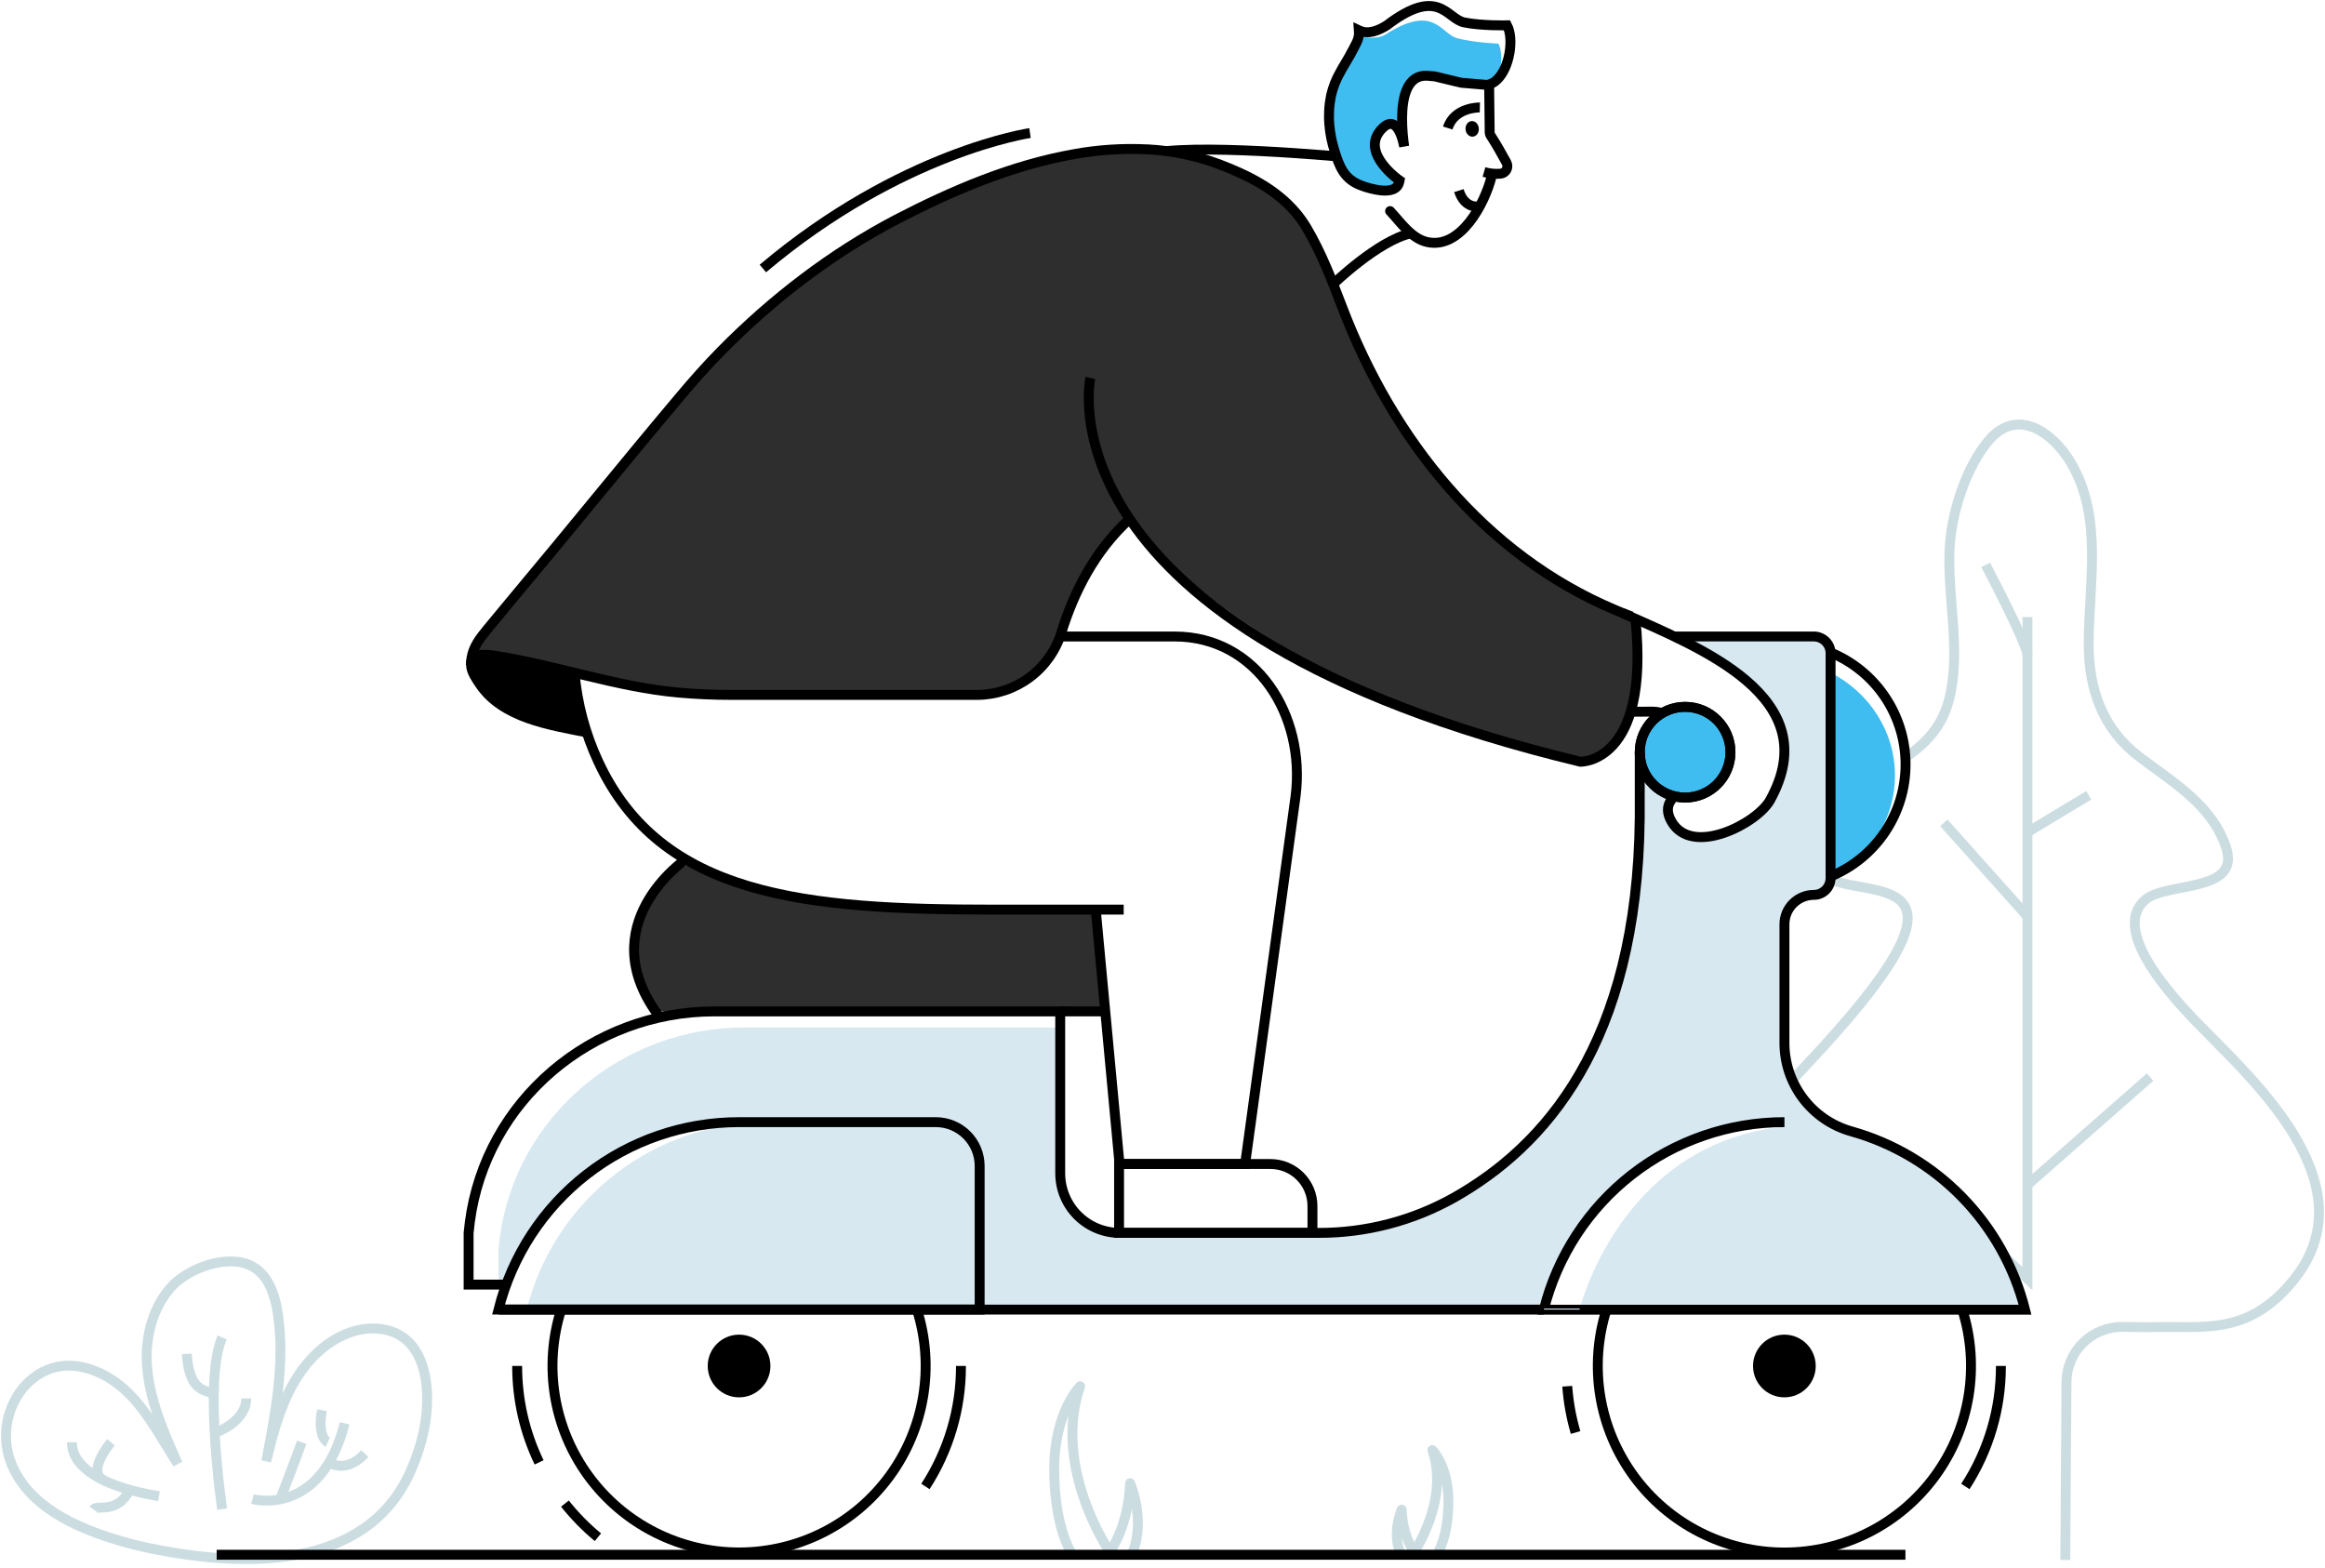 <svg xmlns="http://www.w3.org/2000/svg" width="387" height="261" fill="none" viewBox="0 0 387 261"><path stroke="#CCDDE2" stroke-linejoin="round" stroke-width="1.65" d="M178.255 258.343C178.255 258.343 175.478 254.1 175.478 244.539C175.478 234.978 179.786 230.739 179.786 230.739C175.115 244.376 184.748 258.352 184.748 258.352C185.039 257.83 187.815 253.886 188.106 246.879C188.106 246.879 190.733 252.893 188.534 258.352"/><path stroke="#CCDDE2" stroke-linejoin="round" stroke-width="1.65" d="M239.375 258.343C239.375 258.343 241.086 255.734 241.086 249.856C241.086 243.978 238.417 241.365 238.417 241.365C241.292 249.749 235.367 258.343 235.367 258.343C235.187 258.022 233.481 255.597 233.301 251.289C233.301 251.289 231.688 254.985 233.036 258.343"/><path stroke="#CCDDE2" stroke-miterlimit="10" stroke-width="1.65" d="M320.614 196.68L337.472 212.841V102.702"/><path stroke="#CCDDE2" stroke-miterlimit="10" stroke-width="1.65" d="M337.473 197.219L357.886 179.282"/><path stroke="#CCDDE2" stroke-miterlimit="10" stroke-width="1.65" d="M337.473 152.542L323.558 136.962"/><path stroke="#CCDDE2" stroke-miterlimit="10" stroke-width="1.65" d="M337.473 138.523L347.68 132.376"/><path stroke="#CCDDE2" stroke-miterlimit="10" stroke-width="1.65" d="M337.473 109.088C337.473 107.219 330.517 94.026 330.517 94.026"/><path stroke="#CCDDE2" stroke-miterlimit="10" stroke-width="1.65" d="M317.127 126.117C320.451 123.807 323.3 121.078 324.49 116.184C326.5 107.907 323.968 99.004 324.562 90.582C324.99 84.905 327.313 77.748 330.979 73.372C335.684 67.738 341.673 71.828 344.775 77.141C350.066 86.15 347.692 97.212 347.662 107.111C347.662 114.764 349.981 121.364 356.179 126.04C361.74 130.245 368.225 134.035 370.535 141.051C373.046 148.704 360.602 146.706 357.06 149.79C350.678 155.351 363.746 168.24 367.391 171.923C376.511 181.167 394.127 197.898 381.722 213.118C373.962 222.657 366.322 220.574 357.877 220.916L353.339 220.856C352.114 220.84 350.898 221.066 349.762 221.523C348.625 221.98 347.591 222.658 346.719 223.518C345.847 224.378 345.154 225.403 344.682 226.533C344.209 227.663 343.966 228.876 343.966 230.101L343.769 259.66"/><path stroke="#CCDDE2" stroke-miterlimit="10" stroke-width="1.65" d="M304.723 136.458C303.816 137.89 303.097 139.433 302.584 141.048C301.604 144.042 302.716 145.497 304.723 146.369C312.115 149.621 331.595 144.539 300.389 177.563C299.671 178.316 299.003 179.043 298.357 179.77C297.929 180.228 297.549 180.677 297.151 181.126"/><path stroke="#CCDDE2" stroke-miterlimit="10" stroke-width="1.65" d="M25.427 257.805C23.61 257.441 21.821 257.005 20.085 256.496C12.932 254.404 4.616 250.837 1.776 243.338C1.061 241.397 0.835 239.311 1.119 237.263C1.402 235.215 2.186 233.268 3.401 231.595C4.685 229.807 6.492 228.462 8.573 227.745C13.095 226.312 18.113 228.601 21.453 231.959C24.794 235.317 26.968 239.659 29.581 243.633C27.207 238.307 24.794 232.836 24.448 227.014C24.191 222.479 25.427 217.56 28.555 214.155C31.433 211.015 38.162 208.559 42.128 210.865C44.746 212.388 45.785 215.618 46.239 218.612C47.467 226.796 45.888 235.107 44.314 243.231C45.37 238.889 46.504 234.504 48.66 230.586C50.816 226.667 54.114 223.207 58.345 221.756C61.305 220.743 64.826 220.849 67.307 222.762C69.621 224.545 70.656 227.557 70.973 230.462C71.503 235.33 70.357 240.271 68.406 244.754C61.061 261.492 40.656 260.859 25.427 257.805Z"/><path stroke="#CCDDE2" stroke-miterlimit="10" stroke-width="1.65" d="M42.025 249.522C42.025 249.522 53.365 252.671 57.369 236.912"/><path stroke="#CCDDE2" stroke-miterlimit="10" stroke-width="1.65" d="M36.978 222.611C33.825 229.759 36.978 251.199 36.978 251.199"/><path stroke="#CCDDE2" stroke-miterlimit="10" stroke-width="1.65" d="M26.467 249.035C25.997 248.954 21.449 248.317 17.569 246.537C14.575 245.155 11.966 243.089 11.966 240.065"/><path stroke="#CCDDE2" stroke-miterlimit="10" stroke-width="1.65" d="M18.48 240.065C18.48 240.065 14.044 245.232 17.569 246.537"/><path stroke="#CCDDE2" stroke-miterlimit="10" stroke-width="1.65" d="M15.546 251.242C16.174 250.386 19.46 252.123 21.603 247.982"/><path stroke="#CCDDE2" stroke-miterlimit="10" stroke-width="1.65" d="M35.579 232.073C34.458 231.217 31.515 232.073 31.091 225.348"/><path stroke="#CCDDE2" stroke-miterlimit="10" stroke-width="1.65" d="M36.079 238.382C36.079 238.382 40.986 236.611 40.986 232.766"/><path stroke="#CCDDE2" stroke-miterlimit="10" stroke-width="1.65" d="M46.611 249.613C46.611 249.613 49.178 243.008 50.222 240.065"/><path stroke="#CCDDE2" stroke-miterlimit="10" stroke-width="1.65" d="M54.559 243.298C54.559 243.298 57.369 245.527 60.731 241.955"/><path stroke="#CCDDE2" stroke-miterlimit="10" stroke-width="1.65" d="M54.559 240.063C54.559 240.063 52.763 239.293 53.584 234.729"/><path fill="#D7E8F0" d="M162.808 194.078V217.982H87.665C89.912 209.064 95.071 201.152 102.325 195.5C109.579 189.847 118.513 186.778 127.709 186.78H155.514C157.449 186.781 159.304 187.551 160.672 188.919C162.04 190.287 162.808 192.143 162.808 194.078Z"/><path fill="#2E2E2E" d="M181.219 151.408C181.219 151.408 182.378 151.134 182.763 155.258C183.148 159.382 186.185 168.519 181.219 168.326C176.252 168.134 116.501 168.219 116.501 168.219C116.501 168.219 107.286 170.872 106.17 163.582C105.053 156.293 105.55 146.792 115.256 143.678C115.256 143.678 128.851 150.056 143.172 150.702C157.494 151.348 181.219 151.408 181.219 151.408Z"/><path fill="#D7E8F0" d="M297.023 187.534C297.023 187.534 293.827 185.327 286.238 188.21C278.65 191.093 264.37 194.665 257.03 217.812H162.838V193.899C162.837 191.964 162.067 190.107 160.698 188.739C159.328 187.37 157.472 186.601 155.536 186.601H122.794C114.344 186.598 106.097 189.187 99.166 194.021C92.235 198.854 86.954 205.698 84.037 213.628H82.976V207.883C83.028 207.28 83.1 206.685 83.173 206.104C85.821 185.896 103.488 171.026 123.863 171.026H176.249V195.118C176.249 197.409 177.04 199.63 178.49 201.404C179.939 203.178 181.956 204.397 184.201 204.855C184.846 204.979 185.503 205.04 186.16 205.038H219.227C227.133 205.06 234.911 203.034 241.801 199.157C256.773 190.712 272.34 173.678 272.712 135.906V123.928L273.088 123.68C273.088 123.68 274.847 115.89 283.013 117.648C284.124 118.354 285.118 119.229 285.96 120.241C287.487 122.097 288.792 124.856 287.393 128.248C287.393 128.248 284.574 133.591 278.149 132.749C278.028 133.152 277.945 133.566 277.901 133.985C277.847 134.501 277.847 135.021 277.901 135.538C278.128 137.36 279.274 139.388 283.291 139.336H283.531C291.081 139.11 296.839 132.56 296.954 126.294C297.048 121.075 294.34 115.171 286.782 110.248C286.77 110.25 286.758 110.25 286.747 110.248C285.867 109.662 284.958 109.12 284.022 108.626C283.252 108.199 282.448 107.801 281.597 107.407C280.149 107.122 278.768 106.568 277.525 105.773H301.681C302.421 105.773 303.13 106.067 303.653 106.59C304.176 107.113 304.47 107.823 304.47 108.562V145.993C304.471 146.359 304.399 146.722 304.259 147.061C304.119 147.4 303.914 147.708 303.655 147.968C303.396 148.227 303.088 148.433 302.749 148.573C302.411 148.714 302.048 148.786 301.681 148.786C301.037 148.782 300.399 148.906 299.803 149.15C299.208 149.395 298.667 149.755 298.212 150.21C297.757 150.666 297.396 151.207 297.152 151.802C296.907 152.398 296.783 153.036 296.787 153.68V173.357C296.777 176.603 297.799 179.767 299.706 182.392C301.613 185.018 304.307 186.968 307.396 187.962C307.554 188.013 307.708 188.064 307.867 188.107C314.887 190.061 321.265 193.839 326.352 199.056C331.439 204.274 335.055 210.745 336.831 217.812H262.959C263.592 215.442 270.954 190.143 297.023 187.534Z"/><path fill="#2E2E2E" d="M130.048 148.953C126.443 148.241 122.91 147.198 119.495 145.839L130.048 148.953Z"/><path fill="#000" d="M97.302 121.912C91.108 120.663 83.152 119.508 79.404 113.75C78.874 112.946 78.207 111.988 78.061 111.021C78.041 110.908 78.031 110.794 78.031 110.679C77.967 108.75 80.269 108.874 81.744 109.105C85.265 109.648 88.743 110.418 92.199 111.244C93.231 111.483 94.255 111.73 95.271 111.984C95.554 115.362 96.236 118.695 97.302 121.912Z"/><path fill="#2E2E2E" d="M271.172 119.256C268.404 126.734 262.779 126.764 262.689 126.764C250.682 123.872 249.056 123.547 239.949 120.099C211.972 109.503 196.384 96.892 188.085 86.531C180.766 93.923 178.704 97.517 176.321 105.2C176.18 105.676 176.008 106.143 175.808 106.598C175.808 106.598 175.808 106.65 175.778 106.671L175.291 107.702C175.287 107.717 175.279 107.729 175.269 107.74C173.768 110.615 169.259 114.469 166.389 115.83L113.9 115.445L92.204 111.24C88.743 110.418 85.269 109.648 81.749 109.101C80.697 108.934 79.216 108.831 78.489 109.486C78.323 109.633 78.195 109.817 78.115 110.024C78.035 110.231 78.007 110.454 78.031 110.675C78.031 108.164 79.336 106.444 80.855 104.626C82.468 102.667 84.093 100.708 85.706 98.761C94.775 87.943 103.625 76.945 112.716 66.152C114.953 63.496 117.233 60.895 119.671 58.426C128.197 49.764 138.066 42.171 148.867 36.529C166.367 27.438 179.945 24.123 190.96 24.859H191.097C192.025 24.932 192.928 25.026 193.826 25.141L194.203 25.193C202.647 26.39 209.538 30.065 215.591 35.284C216.313 36.119 216.957 37.018 217.516 37.97C219.993 42.167 221.691 46.654 223.428 51.18C231.761 72.996 246.956 92.319 268.866 101.533L268.939 103.18V103.711C268.939 103.587 268.939 103.42 268.939 103.18C268.939 102.795 268.909 102.261 268.879 101.533C268.879 101.461 268.879 101.388 268.879 101.315L270.496 102.171L272.246 103.121C272.242 103.152 272.242 103.183 272.246 103.215C272.725 110.136 272.443 115.813 271.172 119.256Z"/><path stroke="#000" stroke-miterlimit="10" stroke-width="1.65" d="M36.066 258.788H317.162"/><path stroke="#000" stroke-miterlimit="10" stroke-width="1.65" d="M176.475 105.944H195.524C209.153 105.944 217.34 119.068 215.659 132.466L207.253 193.749H186.348L182.378 151.305"/><path stroke="#000" stroke-miterlimit="10" stroke-width="1.65" d="M181.489 62.905C181.489 62.905 172.206 104.9 263.048 126.789C263.048 126.789 274.662 127.119 272.233 103.172"/><path stroke="#000" stroke-miterlimit="10" stroke-width="1.65" d="M187.041 151.407H165.52C133.941 151.407 110.012 149.234 99.582 126.763C97.414 122.103 96.078 117.1 95.634 111.979"/><path stroke="#000" stroke-miterlimit="10" stroke-width="1.65" d="M271.535 118.464C277.148 118.507 274.496 118.131 279.971 119.632C283 120.488 285.626 122.006 285.635 125.796C285.635 130.733 275.026 131.178 278.23 136.748C281.652 142.706 292.488 137.043 294.631 133.188C304.17 115.996 282.867 107.783 270.06 102.034"/><path stroke="#000" stroke-miterlimit="10" stroke-width="1.65" d="M97.679 121.913C91.485 120.664 83.533 119.509 79.781 113.751C79.251 112.947 78.583 111.989 78.438 111.022C78.087 108.742 80.577 108.883 82.125 109.106C92.507 110.688 102.47 114.333 112.925 115.278C115.838 115.539 118.777 115.668 121.703 115.668H162.641C165.796 115.655 168.863 114.632 171.393 112.748C173.923 110.864 175.782 108.219 176.698 105.2C178.717 98.685 182.165 91.708 188.034 86.378"/><path stroke="#000" stroke-miterlimit="10" stroke-width="1.65" d="M228.783 26.578C228.356 26.578 205.089 24.127 194.176 25.149"/><path fill="#3FBDF1" d="M280.489 132.756C284.659 132.756 288.039 129.376 288.039 125.206C288.039 121.036 284.659 117.655 280.489 117.655C276.319 117.655 272.939 121.036 272.939 125.206C272.939 129.376 276.319 132.756 280.489 132.756Z"/><path stroke="#000" stroke-miterlimit="10" stroke-width="1.65" d="M280.489 132.756C284.659 132.756 288.039 129.376 288.039 125.206C288.039 121.036 284.659 117.655 280.489 117.655C276.319 117.655 272.939 121.036 272.939 125.206C272.939 129.376 276.319 132.756 280.489 132.756Z"/><path stroke="#000" stroke-miterlimit="10" stroke-width="1.65" d="M280.489 132.756C284.659 132.756 288.039 129.376 288.039 125.206C288.039 121.036 284.659 117.655 280.489 117.655C276.319 117.655 272.939 121.036 272.939 125.206C272.939 129.376 276.319 132.756 280.489 132.756Z"/><path fill="#3FBDF1" d="M222.093 25.104C222.729 26.745 223.523 28.321 224.463 29.809C224.562 29.972 225.259 29.664 225.836 30.489C227.021 32.175 229.259 32.367 229.845 31.674L229.789 31.636L229.156 31.251L230.585 31.58L231.522 31.614L232.903 30.267C232.903 30.267 226.324 25.326 229.622 21.887C229.622 21.887 229.622 21.887 229.648 21.861C229.72 21.786 229.784 21.704 229.84 21.617C230.003 21.361 229.806 21.373 230.118 21.326C230.353 21.1 230.634 20.928 230.943 20.825C231.251 20.72 231.579 20.686 231.902 20.723C232.267 20.737 232.618 20.867 232.903 21.095C232.946 18.593 232.719 15.787 234.251 14.679C234.867 13.395 235.885 12.54 237.51 12.604C237.981 12.625 238.409 12.66 238.815 12.715L243.217 13.776C244.145 12.493 244.834 13.592 246.13 14.02C246.575 14.169 247.049 14.207 247.512 14.131C248.139 14.024 248.717 13.725 249.167 13.276C249.997 11.274 250.147 8.767 249.42 7.261C249.42 7.261 245.377 7.111 242.575 6.367C239.773 5.623 238.768 0.571 230.734 5.674C230.315 5.938 229.846 6.116 229.357 6.196C228.501 6.311 227.145 6.363 226.179 5.819C226.107 5.782 226.038 5.739 225.973 5.691C225.868 5.631 225.771 5.556 225.687 5.469C225.926 5.704 225.178 7.907 224.793 9.002C224.79 9.015 224.79 9.028 224.793 9.041C224.746 9.19 224.69 9.314 224.656 9.413V9.443C224.639 9.489 224.621 9.535 224.6 9.58C224.219 10.424 223.724 11.213 223.129 11.924L222.838 12.313C222.448 12.82 222.11 13.364 221.828 13.939C220.168 17.391 220.66 21.39 222.093 25.104Z"/><path stroke="#000" stroke-miterlimit="10" stroke-width="1.65" d="M229.823 31.691C231.277 31.84 232.642 31.592 232.912 30.266L232.959 30.039C232.959 30.039 226.683 25.715 229.631 21.886C229.631 21.886 229.631 21.886 229.656 21.86C229.682 21.834 229.742 21.74 229.785 21.689C229.827 21.638 229.832 21.638 229.849 21.616C229.951 21.505 230.028 21.415 230.127 21.326C230.841 20.624 231.41 20.504 231.911 20.722C232.036 20.777 232.15 20.854 232.249 20.949C233.036 21.621 233.485 23.203 233.729 24.371C233.404 22.053 232.95 17.377 234.259 14.678C234.875 13.395 235.893 12.539 237.519 12.603L238.823 12.714L243.225 13.775L246.138 14.019L247.52 14.13C248.147 14.023 248.726 13.724 249.176 13.275C251.272 11.303 252.046 6.503 250.853 4.214C250.853 4.214 246.656 4.326 243.717 3.731C240.778 3.136 239.512 -2.408 230.807 4.24C229.404 5.096 227.77 5.802 226.187 5.049C226.206 5.305 226.206 5.562 226.187 5.819C226.136 6.256 226.01 6.681 225.815 7.076C225.498 7.726 225.165 8.36 224.801 9.001C224.798 9.014 224.798 9.027 224.801 9.04C224.454 9.651 224.082 10.263 223.727 10.871C223.518 11.23 223.299 11.576 223.128 11.923C222.399 13.171 221.865 14.525 221.546 15.935C221.215 17.572 221.127 19.248 221.285 20.91C221.415 22.339 221.702 23.749 222.14 25.116C222.932 27.682 223.702 29.727 226.379 30.801C227.485 31.242 228.642 31.541 229.823 31.691Z"/><path stroke="#000" stroke-miterlimit="10" stroke-width="1.65" d="M246.323 17.886C246.323 17.886 242.083 17.783 240.98 21.308"/><path stroke="#000" stroke-miterlimit="10" stroke-width="1.65" d="M247.871 14.207L247.961 22.044C247.973 22.283 248.06 22.512 248.209 22.699C249.116 24.11 249.946 25.578 250.75 27.058C250.849 27.238 250.901 27.44 250.904 27.645C250.907 27.851 250.859 28.055 250.764 28.237C250.67 28.42 250.533 28.577 250.364 28.694C250.195 28.812 250 28.886 249.796 28.91C248.859 28.985 247.915 28.891 247.011 28.632"/><path fill="#000" d="M245.16 22.747C245.77 22.694 246.213 22.071 246.151 21.355C246.088 20.64 245.543 20.103 244.934 20.156C244.324 20.21 243.881 20.833 243.943 21.549C244.006 22.264 244.551 22.801 245.16 22.747Z"/><path stroke="#000" stroke-linecap="round" stroke-linejoin="round" stroke-width="1.65" d="M248.256 29.448C247.161 33.791 243.174 41.525 237.562 40.288C234.927 39.707 233.126 36.995 231.385 35.134"/><path fill="#3FBDF1" d="M304.722 111.968C311.083 115.227 315.417 121.665 315.417 129.079C315.417 136.723 310.827 143.324 304.153 146.481L304.722 111.968Z"/><path stroke="#000" stroke-miterlimit="10" stroke-width="1.65" d="M211.467 193.749H186.271V205.205H218.461V200.748C218.461 198.893 217.724 197.113 216.413 195.801C215.101 194.489 213.322 193.751 211.467 193.749Z"/><path stroke="#000" stroke-miterlimit="10" stroke-width="1.65" d="M234.858 38.835C229.412 40.024 221.913 47.283 221.913 47.283"/><path stroke="#000" stroke-miterlimit="10" stroke-width="1.65" d="M246.322 34.322C246.322 34.322 243.858 34.976 242.827 31.729"/><path stroke="#000" stroke-miterlimit="10" stroke-width="1.65" d="M114.131 143.045C114.131 143.045 98.086 153.966 109.854 169.353"/><path stroke="#000" stroke-miterlimit="10" stroke-width="1.65" d="M84.251 213.821H78.001V205.205C78.061 204.602 78.125 204.012 78.202 203.426C80.841 183.218 98.513 168.348 118.892 168.348H176.475V195.298C176.475 196.6 176.73 197.889 177.228 199.092C177.726 200.295 178.456 201.388 179.377 202.309C180.297 203.23 181.39 203.96 182.593 204.459C183.796 204.957 185.084 205.214 186.387 205.214H219.454C227.362 205.234 235.14 203.211 242.036 199.34C256.982 190.879 272.566 173.845 272.938 136.077V125.207"/><path stroke="#000" stroke-miterlimit="10" stroke-width="1.65" d="M78.386 110.666C78.382 110.272 78.417 109.878 78.489 109.49C78.801 107.595 79.934 106.157 81.196 104.63C82.822 102.671 84.435 100.712 86.06 98.765C95.125 87.947 103.975 76.949 113.066 66.156C115.294 63.499 117.587 60.899 120.021 58.43C128.551 49.768 138.416 42.175 149.217 36.532C158.525 31.703 168.416 27.485 178.798 25.654C182.803 24.921 186.88 24.656 190.947 24.863H191.083C195.14 25.079 199.139 25.916 202.941 27.344C207.711 29.153 212.305 31.463 215.595 35.288C216.317 36.123 216.961 37.022 217.52 37.974C219.997 42.171 221.695 46.658 223.432 51.184C231.765 73 246.959 92.323 268.87 101.537C269.255 101.713 269.64 101.871 270.034 102.025C270.179 102.089 270.329 102.14 270.461 102.192C270.834 102.35 271.219 102.487 271.616 102.62"/><path stroke="#000" stroke-miterlimit="10" stroke-width="1.65" d="M304.722 108.617C308.41 110.14 311.563 112.723 313.782 116.039C316 119.355 317.184 123.255 317.184 127.245C317.184 131.234 316 135.134 313.782 138.45C311.563 141.767 308.41 144.349 304.722 145.872"/><path stroke="#000" stroke-miterlimit="10" stroke-width="1.65" d="M163.065 217.982H82.976C85.223 209.064 90.382 201.152 97.637 195.5C104.891 189.847 113.824 186.778 123.02 186.78H155.767C157.702 186.78 159.559 187.549 160.927 188.917C162.296 190.286 163.065 192.142 163.065 194.078V217.982Z"/><path stroke="#000" stroke-miterlimit="10" stroke-width="1.65" d="M82.976 217.983H163.065H256.97"/><path stroke="#000" stroke-miterlimit="10" stroke-width="1.65" d="M278.671 105.94H301.908C302.649 105.94 303.359 106.235 303.883 106.758C304.407 107.282 304.701 107.993 304.701 108.734V146.164C304.701 146.531 304.629 146.893 304.489 147.232C304.348 147.571 304.142 147.879 303.883 148.138C303.623 148.397 303.315 148.602 302.977 148.742C302.638 148.882 302.275 148.954 301.908 148.953C300.611 148.955 299.369 149.472 298.453 150.389C297.537 151.307 297.023 152.55 297.023 153.847V173.525C297.006 176.858 298.08 180.106 300.08 182.772C302.08 185.439 304.897 187.379 308.102 188.296C315.119 190.256 321.493 194.035 326.58 199.251C331.667 204.466 335.286 210.933 337.071 217.996H256.97C259.215 209.075 264.375 201.159 271.631 195.504C278.887 189.849 287.823 186.779 297.023 186.781"/><path stroke="#000" stroke-miterlimit="10" stroke-width="1.65" d="M152.631 217.983C154.103 222.636 154.457 227.57 153.665 232.386C152.874 237.202 150.958 241.763 148.074 245.701C145.19 249.638 141.419 252.84 137.066 255.047C132.713 257.255 127.901 258.405 123.02 258.405C118.14 258.405 113.328 257.255 108.975 255.047C104.622 252.84 100.851 249.638 97.967 245.701C95.083 241.763 93.167 237.202 92.375 232.386C91.584 227.57 91.938 222.636 93.41 217.983"/><path stroke="#000" stroke-miterlimit="10" stroke-width="1.65" d="M326.629 217.983C328.102 222.637 328.457 227.572 327.666 232.39C326.875 237.207 324.959 241.77 322.075 245.708C319.19 249.646 315.418 252.85 311.064 255.058C306.71 257.266 301.898 258.416 297.016 258.416C292.134 258.416 287.321 257.266 282.967 255.058C278.613 252.85 274.841 249.646 271.957 245.708C269.072 241.77 267.157 237.207 266.366 232.39C265.574 227.572 265.93 222.637 267.403 217.983"/><path fill="#000" d="M297.014 232.588C299.896 232.588 302.232 230.251 302.232 227.369C302.232 224.486 299.896 222.15 297.014 222.15C294.131 222.15 291.795 224.486 291.795 227.369C291.795 230.251 294.131 232.588 297.014 232.588Z"/><path fill="#000" d="M123.02 232.588C125.903 232.588 128.239 230.251 128.239 227.369C128.239 224.486 125.903 222.15 123.02 222.15C120.138 222.15 117.801 224.486 117.801 227.369C117.801 230.251 120.138 232.588 123.02 232.588Z"/><path stroke="#000" stroke-miterlimit="10" stroke-width="1.65" d="M176.475 168.344H183.875"/><path fill="#D7E8F0" d="M262.959 217.807C262.929 217.923 262.916 217.983 262.916 217.983H256.97C256.994 217.926 257.011 217.867 257.021 217.807H262.959Z"/><path stroke="#000" stroke-miterlimit="10" stroke-width="1.65" d="M99.523 255.871C97.502 254.202 95.662 252.325 94.034 250.271"/><path stroke="#000" stroke-miterlimit="10" stroke-width="1.65" d="M159.955 227.363C159.968 234.481 157.913 241.45 154.039 247.422"/><path stroke="#000" stroke-miterlimit="10" stroke-width="1.65" d="M262.257 238.439C261.524 235.929 261.059 233.347 260.871 230.739"/><path stroke="#000" stroke-miterlimit="10" stroke-width="1.65" d="M333.054 227.363C333.067 234.481 331.012 241.45 327.138 247.422"/><path stroke="#000" stroke-miterlimit="10" stroke-width="1.65" d="M89.735 243.409C87.321 238.405 86.073 232.919 86.082 227.363"/><path stroke="#000" stroke-miterlimit="10" stroke-width="1.65" d="M171.445 22.146C171.445 22.146 150.009 25.252 126.982 44.69"/></svg>